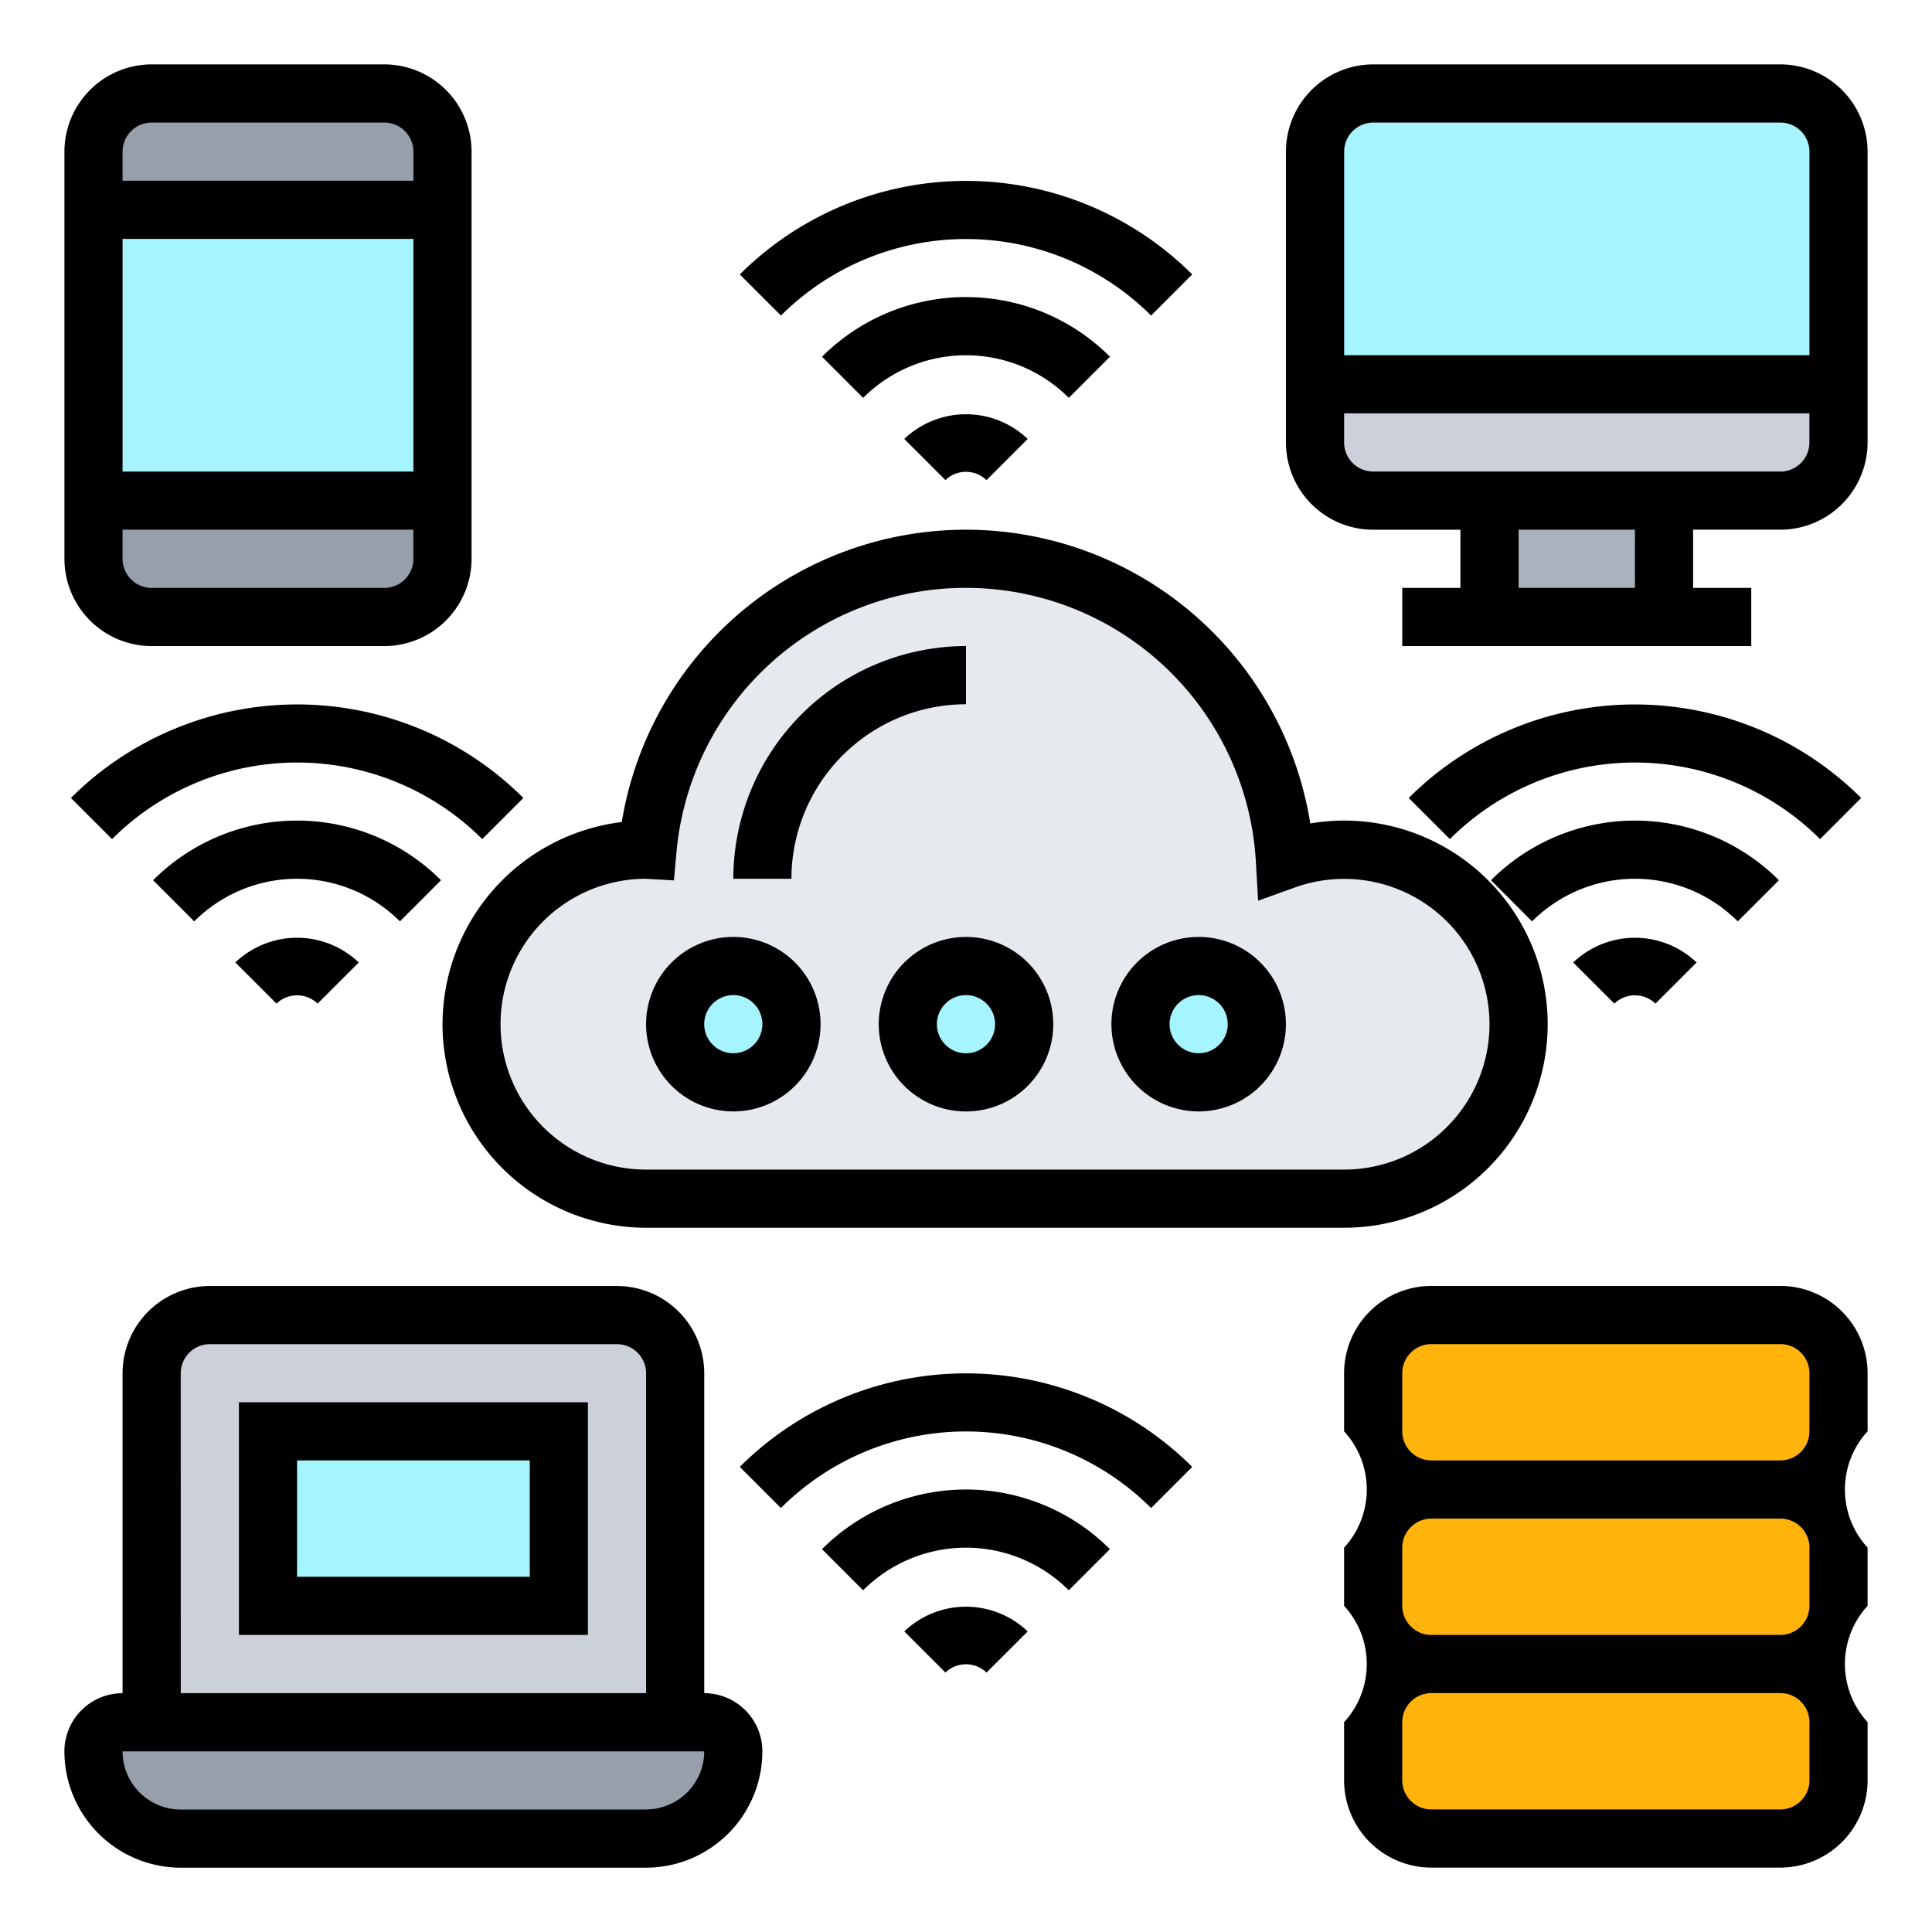 <svg xmlns="http://www.w3.org/2000/svg" width="120" height="120" viewBox="0 0 120 120">
  <g id="Grupo_176829" data-name="Grupo 176829" transform="translate(4648 10833)">
    <g id="Grupo_176796" data-name="Grupo 176796">
      <rect id="Figura9" width="120" height="120" transform="translate(-4648 -10833)" fill="none"/>
      <g id="Grupo_175891" data-name="Grupo 175891" transform="translate(-4911.998 -11755)">
        <g id="Grupo_175890" data-name="Grupo 175890" transform="translate(267.998 926)">
          <g id="Grupo_175888" data-name="Grupo 175888" transform="translate(1.806 1.807)">
            <g id="Grupo_175864" data-name="Grupo 175864" transform="translate(79.484 97.549)">
              <g id="Grupo_175863" data-name="Grupo 175863">
                <path id="Trazado_209265" data-name="Trazado 209265" d="M499.191,1176.858v3.613a3.624,3.624,0,0,1-3.613,3.613H473.9a3.624,3.624,0,0,1-3.613-3.613v-3.613a3.623,3.623,0,0,1,3.613-3.613h21.677A3.623,3.623,0,0,1,499.191,1176.858Z" transform="translate(-470.288 -1173.245)" fill="#ffb30b"/>
              </g>
            </g>
            <g id="Grupo_175866" data-name="Grupo 175866" transform="translate(79.484 86.71)">
              <g id="Grupo_175865" data-name="Grupo 175865">
                <path id="Trazado_209266" data-name="Trazado 209266" d="M499.191,1149.885v3.613a3.624,3.624,0,0,1-3.613,3.613H473.9a3.624,3.624,0,0,1-3.613-3.613v-3.613a3.623,3.623,0,0,1,3.613-3.613h21.677A3.623,3.623,0,0,1,499.191,1149.885Z" transform="translate(-470.288 -1146.273)" fill="#ffb30b"/>
              </g>
            </g>
            <g id="Grupo_175868" data-name="Grupo 175868" transform="translate(79.484 75.871)">
              <g id="Grupo_175867" data-name="Grupo 175867">
                <path id="Trazado_209267" data-name="Trazado 209267" d="M499.191,1122.913v3.613a3.624,3.624,0,0,1-3.613,3.613H473.9a3.624,3.624,0,0,1-3.613-3.613v-3.613a3.624,3.624,0,0,1,3.613-3.613h21.677A3.624,3.624,0,0,1,499.191,1122.913Z" transform="translate(-470.288 -1119.3)" fill="#ffb30b"/>
              </g>
            </g>
            <g id="Grupo_175869" data-name="Grupo 175869" transform="translate(86.71 25.29)">
              <path id="Trazado_209268" data-name="Trazado 209268" d="M488.27,993.431h10.839v7.226H488.27Z" transform="translate(-488.27 -993.431)" fill="#aab2bd"/>
            </g>
            <g id="Grupo_175870" data-name="Grupo 175870" transform="translate(75.871 18.064)">
              <path id="Trazado_209269" data-name="Trazado 209269" d="M493.814,975.449v3.613a3.624,3.624,0,0,1-3.613,3.613h-25.29a3.624,3.624,0,0,1-3.613-3.613v-3.613Z" transform="translate(-461.298 -975.449)" fill="#ccd1d9"/>
            </g>
            <g id="Grupo_175871" data-name="Grupo 175871" transform="translate(3.613 75.871)">
              <path id="Trazado_209270" data-name="Trazado 209270" d="M314,1122.913v21.677H281.484v-21.677a3.624,3.624,0,0,1,3.613-3.613h25.29A3.624,3.624,0,0,1,314,1122.913Z" transform="translate(-281.484 -1119.3)" fill="#ccd1d9"/>
            </g>
            <g id="Grupo_175872" data-name="Grupo 175872" transform="translate(0 101.161)">
              <path id="Trazado_209271" data-name="Trazado 209271" d="M312.235,1184.042a5.428,5.428,0,0,1-5.419,5.419h-28.9a5.412,5.412,0,0,1-5.419-5.419,1.812,1.812,0,0,1,1.806-1.807h36.129A1.812,1.812,0,0,1,312.235,1184.042Z" transform="translate(-272.493 -1182.235)" fill="#969faa"/>
            </g>
            <g id="Grupo_175873" data-name="Grupo 175873">
              <path id="Trazado_209272" data-name="Trazado 209272" d="M294.17,934.109v3.613H272.493v-3.613a3.624,3.624,0,0,1,3.613-3.613h14.452A3.624,3.624,0,0,1,294.17,934.109Z" transform="translate(-272.493 -930.496)" fill="#969faa"/>
            </g>
            <g id="Grupo_175874" data-name="Grupo 175874" transform="translate(0 25.29)">
              <path id="Trazado_209273" data-name="Trazado 209273" d="M294.17,993.431v3.613a3.624,3.624,0,0,1-3.613,3.613H276.106a3.624,3.624,0,0,1-3.613-3.613v-3.613Z" transform="translate(-272.493 -993.431)" fill="#969faa"/>
            </g>
            <g id="Grupo_175875" data-name="Grupo 175875" transform="translate(23.484 28.903)">
              <path id="Trazado_209274" data-name="Trazado 209274" d="M385.126,1020.486a10.839,10.839,0,1,1,0,21.677H341.772a10.839,10.839,0,1,1,0-21.677h.09a19.856,19.856,0,0,1,39.6.65A10.722,10.722,0,0,1,385.126,1020.486Z" transform="translate(-330.933 -1002.421)" fill="#e6e9ed"/>
            </g>
            <g id="Grupo_175877" data-name="Grupo 175877" transform="translate(65.032 54.194)">
              <g id="Grupo_175876" data-name="Grupo 175876">
                <circle id="Elipse_13310" data-name="Elipse 13310" cx="3.613" cy="3.613" r="3.613" fill="#a6f4fe"/>
              </g>
            </g>
            <g id="Grupo_175879" data-name="Grupo 175879" transform="translate(50.581 54.194)">
              <g id="Grupo_175878" data-name="Grupo 175878">
                <circle id="Elipse_13311" data-name="Elipse 13311" cx="3.613" cy="3.613" r="3.613" fill="#a6f4fe"/>
              </g>
            </g>
            <g id="Grupo_175881" data-name="Grupo 175881" transform="translate(36.129 54.194)">
              <g id="Grupo_175880" data-name="Grupo 175880">
                <circle id="Elipse_13312" data-name="Elipse 13312" cx="3.613" cy="3.613" r="3.613" fill="#a6f4fe"/>
              </g>
            </g>
            <g id="Grupo_175883" data-name="Grupo 175883" transform="translate(10.839 83.097)">
              <g id="Grupo_175882" data-name="Grupo 175882">
                <path id="Trazado_209275" data-name="Trazado 209275" d="M299.465,1137.282H317.53v10.839H299.465Z" transform="translate(-299.465 -1137.282)" fill="#a6f4fe"/>
              </g>
            </g>
            <g id="Grupo_175885" data-name="Grupo 175885" transform="translate(75.871)">
              <g id="Grupo_175884" data-name="Grupo 175884">
                <path id="Trazado_209276" data-name="Trazado 209276" d="M493.814,934.109V948.56H461.3V934.109a3.624,3.624,0,0,1,3.613-3.613H490.2A3.624,3.624,0,0,1,493.814,934.109Z" transform="translate(-461.298 -930.496)" fill="#a6f4fe"/>
              </g>
            </g>
            <g id="Grupo_175887" data-name="Grupo 175887" transform="translate(0 7.226)">
              <g id="Grupo_175886" data-name="Grupo 175886">
                <path id="Trazado_209277" data-name="Trazado 209277" d="M272.493,948.477H294.17v18.065H272.493Z" transform="translate(-272.493 -948.477)" fill="#a6f4fe"/>
              </g>
            </g>
          </g>
          <g id="Grupo_175889" data-name="Grupo 175889">
            <path id="Trazado_209278" data-name="Trazado 209278" d="M326.437,1028.636a12.66,12.66,0,0,0,12.645,12.645h43.355a12.645,12.645,0,1,0,0-25.29,12.3,12.3,0,0,0-2.1.18,21.66,21.66,0,0,0-42.764-.09,12.664,12.664,0,0,0-11.133,12.555Zm12.629-9.03h0l1.745.1.157-1.741a18.046,18.046,0,0,1,35.99.587l.139,2.415,2.276-.818a9.028,9.028,0,1,1,3.06,17.519H339.082a9.031,9.031,0,0,1-.016-18.063Z" transform="translate(-302.953 -969.023)"/>
            <path id="Trazado_209279" data-name="Trazado 209279" d="M385.843,1019.52v-3.613a14.469,14.469,0,0,0-14.452,14.452H375A10.85,10.85,0,0,1,385.843,1019.52Z" transform="translate(-329.843 -979.778)"/>
            <path id="Trazado_209280" data-name="Trazado 209280" d="M393.867,1066.281a5.42,5.42,0,1,0,5.42-5.419A5.426,5.426,0,0,0,393.867,1066.281Zm7.226,0a1.807,1.807,0,1,1-1.806-1.806A1.808,1.808,0,0,1,401.093,1066.281Z" transform="translate(-343.287 -1006.667)"/>
            <path id="Trazado_209281" data-name="Trazado 209281" d="M363.324,1071.7a5.419,5.419,0,1,0-5.419-5.419A5.426,5.426,0,0,0,363.324,1071.7Zm0-7.226a1.806,1.806,0,1,1-1.807,1.806A1.808,1.808,0,0,1,363.324,1064.474Z" transform="translate(-321.776 -1006.667)"/>
            <path id="Trazado_209282" data-name="Trazado 209282" d="M435.249,1071.7a5.419,5.419,0,1,0-5.419-5.419A5.426,5.426,0,0,0,435.249,1071.7Zm0-7.226a1.806,1.806,0,1,1-1.806,1.806A1.808,1.808,0,0,1,435.249,1064.474Z" transform="translate(-364.798 -1006.667)"/>
            <path id="Trazado_209283" data-name="Trazado 209283" d="M397.933,952.37l2.554-2.554a19.894,19.894,0,0,0-28.1,0l2.555,2.554A16.276,16.276,0,0,1,397.933,952.37Z" transform="translate(-330.436 -936.77)"/>
            <path id="Trazado_209284" data-name="Trazado 209284" d="M402.986,965.668a12.642,12.642,0,0,0-17.884,0l2.554,2.555a9.032,9.032,0,0,1,12.775,0Z" transform="translate(-338.044 -947.511)"/>
            <path id="Trazado_209285" data-name="Trazado 209285" d="M397.814,981.611l2.556,2.554a1.843,1.843,0,0,1,2.553,0l2.556-2.554a5.552,5.552,0,0,0-7.665,0Z" transform="translate(-345.647 -958.346)"/>
            <path id="Trazado_209286" data-name="Trazado 209286" d="M372.389,1134.126l2.554,2.555a16.275,16.275,0,0,1,22.994,0l2.555-2.555A19.9,19.9,0,0,0,372.389,1134.126Z" transform="translate(-330.44 -1047.015)"/>
            <path id="Trazado_209287" data-name="Trazado 209287" d="M385.1,1149.978l2.554,2.554a9.031,9.031,0,0,1,12.775,0l2.554-2.554a12.642,12.642,0,0,0-17.884,0Z" transform="translate(-338.044 -1057.756)"/>
            <path id="Trazado_209288" data-name="Trazado 209288" d="M397.814,1165.92l2.556,2.555a1.842,1.842,0,0,1,2.553,0l2.556-2.555a5.552,5.552,0,0,0-7.665,0Z" transform="translate(-345.647 -1068.59)"/>
            <path id="Trazado_209289" data-name="Trazado 209289" d="M269,1030.733l2.554,2.555a16.275,16.275,0,0,1,22.994,0l2.555-2.555A19.9,19.9,0,0,0,269,1030.733Z" transform="translate(-268.595 -985.17)"/>
            <path id="Trazado_209290" data-name="Trazado 209290" d="M299.592,1046.585a12.644,12.644,0,0,0-17.884,0l2.555,2.555a9.032,9.032,0,0,1,12.775,0Z" transform="translate(-276.199 -995.912)"/>
            <path id="Trazado_209291" data-name="Trazado 209291" d="M294.421,1062.527l2.556,2.555a1.842,1.842,0,0,1,2.553,0l2.556-2.555A5.552,5.552,0,0,0,294.421,1062.527Z" transform="translate(-283.803 -1006.746)"/>
            <path id="Trazado_209292" data-name="Trazado 209292" d="M503.88,1030.733a19.9,19.9,0,0,0-28.1,0l2.555,2.555a16.275,16.275,0,0,1,22.994,0Z" transform="translate(-392.281 -985.17)"/>
            <path id="Trazado_209293" data-name="Trazado 209293" d="M506.379,1046.585a12.644,12.644,0,0,0-17.884,0l2.554,2.555a9.032,9.032,0,0,1,12.775,0Z" transform="translate(-399.888 -995.912)"/>
            <path id="Trazado_209294" data-name="Trazado 209294" d="M501.207,1062.527l2.556,2.555a1.843,1.843,0,0,1,2.553,0l2.556-2.555A5.552,5.552,0,0,0,501.207,1062.527Z" transform="translate(-407.492 -1006.746)"/>
            <path id="Trazado_209295" data-name="Trazado 209295" d="M487.512,926h-25.29a5.426,5.426,0,0,0-5.419,5.419v18.065a5.426,5.426,0,0,0,5.419,5.419h5.419v3.613h-3.613v3.613h21.677v-3.613h-3.613V954.9h5.419a5.426,5.426,0,0,0,5.419-5.419V931.419A5.426,5.426,0,0,0,487.512,926Zm-25.29,3.613h25.29a1.808,1.808,0,0,1,1.807,1.806v12.645h-28.9V931.419A1.808,1.808,0,0,1,462.221,929.613Zm16.258,28.9h-7.226V954.9h7.226Zm9.032-7.226h-25.29a1.808,1.808,0,0,1-1.806-1.806v-1.806h28.9v1.806A1.809,1.809,0,0,1,487.512,951.291Z" transform="translate(-380.931 -926)"/>
            <path id="Trazado_209296" data-name="Trazado 209296" d="M273.417,962.129h14.452a5.426,5.426,0,0,0,5.419-5.419v-25.29A5.426,5.426,0,0,0,287.869,926H273.417A5.426,5.426,0,0,0,268,931.419v25.29A5.426,5.426,0,0,0,273.417,962.129Zm14.452-3.613H273.417a1.809,1.809,0,0,1-1.807-1.807V954.9h18.065v1.806A1.809,1.809,0,0,1,287.869,958.517Zm-16.258-7.226V936.839h18.065v14.451Zm1.807-21.677h14.452a1.808,1.808,0,0,1,1.806,1.806v1.807H271.611v-1.807A1.808,1.808,0,0,1,273.417,929.613Z" transform="translate(-267.998 -926)"/>
            <path id="Trazado_209297" data-name="Trazado 209297" d="M492.89,1114.805H471.212a5.426,5.426,0,0,0-5.419,5.419v3.613a5.337,5.337,0,0,1,0,7.226v3.613a5.337,5.337,0,0,1,0,7.226v3.613a5.426,5.426,0,0,0,5.419,5.419H492.89a5.426,5.426,0,0,0,5.419-5.419V1141.9a5.337,5.337,0,0,1,0-7.226v-3.613a5.337,5.337,0,0,1,0-7.226v-3.613A5.426,5.426,0,0,0,492.89,1114.805Zm-23.484,5.419a1.808,1.808,0,0,1,1.806-1.806H492.89a1.808,1.808,0,0,1,1.807,1.806v3.613a1.808,1.808,0,0,1-1.807,1.806H471.212a1.808,1.808,0,0,1-1.806-1.806Zm25.29,10.839v3.613a1.808,1.808,0,0,1-1.807,1.806H471.212a1.808,1.808,0,0,1-1.806-1.806v-3.613a1.808,1.808,0,0,1,1.806-1.806H492.89A1.809,1.809,0,0,1,494.7,1131.063Zm0,14.452a1.808,1.808,0,0,1-1.807,1.806H471.212a1.808,1.808,0,0,1-1.806-1.806V1141.9a1.808,1.808,0,0,1,1.806-1.806H492.89a1.808,1.808,0,0,1,1.807,1.806Z" transform="translate(-386.309 -1038.934)"/>
            <path id="Trazado_209298" data-name="Trazado 209298" d="M307.74,1140.1v-19.871a5.426,5.426,0,0,0-5.419-5.419H277.03a5.426,5.426,0,0,0-5.419,5.419V1140.1a3.616,3.616,0,0,0-3.613,3.613,7.233,7.233,0,0,0,7.226,7.226h28.9a7.233,7.233,0,0,0,7.226-7.226A3.616,3.616,0,0,0,307.74,1140.1Zm-32.516-19.871a1.808,1.808,0,0,1,1.806-1.806h25.29a1.808,1.808,0,0,1,1.807,1.806V1140.1h-28.9Zm28.9,27.1h-28.9a3.617,3.617,0,0,1-3.613-3.613H307.74A3.616,3.616,0,0,1,304.127,1147.321Z" transform="translate(-267.998 -1038.934)"/>
            <path id="Trazado_209299" data-name="Trazado 209299" d="M294.97,1147.238h21.677v-14.451H294.97Zm3.613-10.839h14.452v7.226H298.583Z" transform="translate(-284.131 -1049.69)"/>
          </g>
        </g>
      </g>
    </g>
  </g>
</svg>
